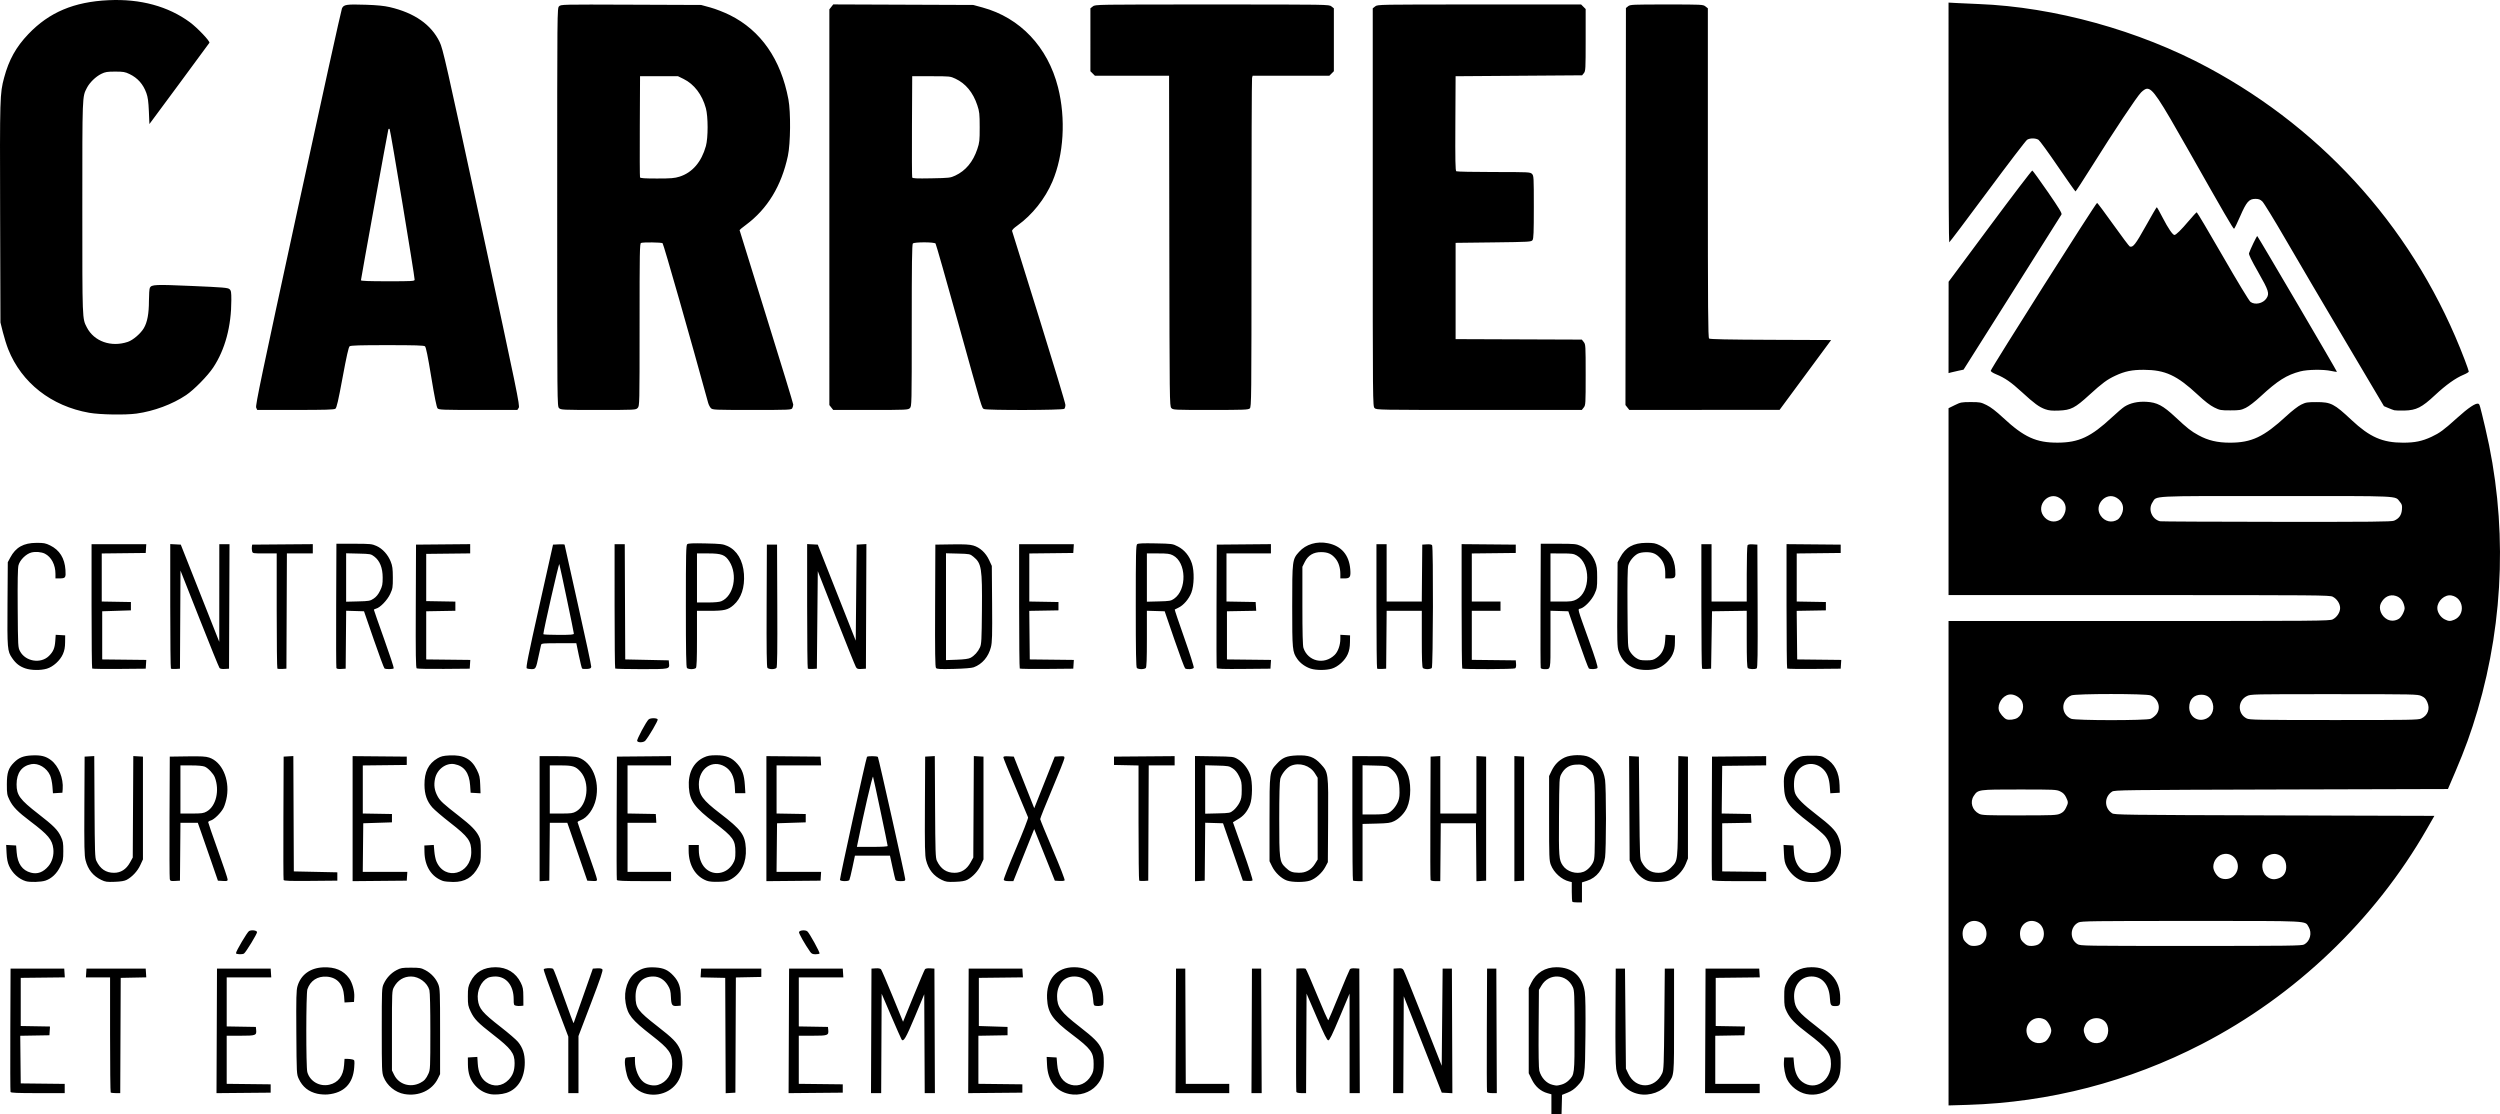 <?xml version="1.0" encoding="UTF-8" standalone="no"?>
<!-- Created with Inkscape (http://www.inkscape.org/) -->

<svg
   xmlns:dc="http://purl.org/dc/elements/1.1/"
   xmlns:cc="http://creativecommons.org/ns#"
   xmlns:rdf="http://www.w3.org/1999/02/22-rdf-syntax-ns#"
   xmlns:svg="http://www.w3.org/2000/svg"
   xmlns="http://www.w3.org/2000/svg"
   xmlns:sodipodi="http://sodipodi.sourceforge.net/DTD/sodipodi-0.dtd"
   xmlns:inkscape="http://www.inkscape.org/namespaces/inkscape"
   version="1.1"
   id="svg2"
   width="2700.626"
   height="1203.842"
   viewBox="0 0 2700.626 1203.842"
   sodipodi:docname="carrtel.svg"
   inkscape:version="0.92.3 (2405546, 2018-03-11)">
  <defs
     id="defs6" />
  <sodipodi:namedview
     pagecolor="#ffffff"
     bordercolor="#666666"
     borderopacity="1"
     objecttolerance="10"
     gridtolerance="10"
     guidetolerance="10"
     inkscape:pageopacity="0"
     inkscape:pageshadow="2"
     inkscape:window-width="1859"
     inkscape:window-height="1025"
     id="namedview4"
     showgrid="false"
     inkscape:zoom="0.37928803"
     inkscape:cx="249.26996"
     inkscape:cy="972.58604"
     inkscape:window-x="61"
     inkscape:window-y="27"
     inkscape:window-maximized="1"
     inkscape:current-layer="svg2" />
  <path
     style="fill:#000000"
     d="m 1675.909,1192.972 v -10.87 l -4.25,-1.191 c -7.342,-2.058 -13.164,-7.133 -16.91,-14.743 l -3.34,-6.785 v -46.02 -46.02 l 2.806,-5.714 c 5.3,-10.793 15.007,-16.786 27.19,-16.786 17.038,0 27.857,9.504 30.546,26.834 0.738,4.759 0.983,20.676 0.721,46.934 -0.451,45.282 -0.499,45.585 -8.625,54.324 -3.213,3.456 -6.482,5.728 -10.638,7.395 l -6,2.406 -0.284,10.553 -0.284,10.553 h -5.466 -5.466 z m 10.671,-21.277 c 2.793,-0.703 5.868,-2.458 7.944,-4.534 6.434,-6.434 6.387,-6.04 6.363,-53.69 -0.02,-39.553 -0.173,-43.46 -1.843,-47.136 -6.6,-14.528 -25.776,-15.464 -33.894,-1.654 l -2.741,4.663 -0.301,41.705 c -0.194,26.905 0.072,43.087 0.748,45.599 2.045,7.596 7.71,13.667 14.175,15.194 4.744,1.12 4.509,1.124 9.549,-0.145 z M 2104.909,932.498 V 670.841 l 205.75,-0.002 c 193.887,-0.001 205.951,-0.102 209.23,-1.75 4.577,-2.299 8.02,-7.557 8.02,-12.248 0,-4.691 -3.443,-9.949 -8.02,-12.248 -3.28,-1.648 -15.343,-1.749 -209.23,-1.75 l -205.75,-0.002 V 541.904 440.967 l 6.729,-3.313 c 6.328,-3.115 7.357,-3.313 17.271,-3.313 9.871,0 10.962,0.207 17.138,3.247 4.536,2.233 10.152,6.553 17.979,13.83 22.463,20.884 35.641,26.874 58.883,26.767 22.765,-0.105 35.802,-6.194 58.421,-27.285 5.457,-5.088 11.591,-10.305 13.631,-11.593 6.274,-3.961 14.274,-5.753 23.511,-5.268 11.636,0.611 18.012,3.955 31.443,16.493 13.113,12.241 16.839,15.169 24.994,19.635 10.31,5.647 20.46,8.048 34,8.043 23.378,-0.008 36.504,-6.205 60.916,-28.759 6.107,-5.643 12.725,-10.752 16,-12.353 5.05,-2.468 6.638,-2.73 16.584,-2.734 15.652,-0.005 19.014,1.72 37.982,19.485 19.556,18.317 33.344,24.367 55.518,24.36 12.797,-0.004 20.581,-1.611 30.73,-6.342 8.855,-4.128 13.263,-7.38 27.638,-20.389 12.187,-11.028 20.218,-16.396 22.96,-15.344 1.394,0.535 1.521,0.979 7.508,26.204 23.736,100.011 20.814,205.988 -8.416,305.202 -6.869,23.316 -13.639,42.018 -23.818,65.799 l -8.133,19 -180.028,0.5 c -171.361,0.476 -180.161,0.587 -182.782,2.304 -8.624,5.651 -8.624,17.74 0,23.391 2.62,1.716 11.157,1.829 175.46,2.304 l 172.707,0.5 -8.014,14 c -56.252,98.27 -141.994,180.232 -243.311,232.583 -78.618,40.622 -164.711,62.97 -252.75,65.609 l -20.75,0.622 z m 104.128,192.777 c 3.091,-1.599 6.828,-8.129 6.828,-11.934 0,-3.805 -3.736,-10.335 -6.828,-11.934 -11.984,-6.197 -24.276,5.89 -18.458,18.151 3.132,6.6 11.65,9.238 18.458,5.717 z m 62.009,0 c 6.241,-3.227 8.385,-13.649 4.141,-20.126 -5.167,-7.886 -18.48,-6.72 -22.609,1.98 -2.093,4.411 -2.096,6.61 -0.019,11.803 2.858,7.143 11.322,10.047 18.486,6.343 z m -131.177,-105.064 c 8.435,-4.983 7.915,-19.275 -0.866,-23.816 -9.695,-5.013 -19.922,2.483 -18.834,13.805 0.402,4.182 1.087,5.577 4.097,8.334 2.998,2.748 4.399,3.312 8.224,3.312 2.536,0 5.856,-0.736 7.379,-1.635 z m 62,0 c 8.435,-4.983 7.915,-19.275 -0.866,-23.816 -9.695,-5.013 -19.922,2.483 -18.834,13.805 0.402,4.182 1.087,5.577 4.097,8.334 2.998,2.748 4.399,3.312 8.224,3.312 2.536,0 5.856,-0.736 7.379,-1.635 z m 287.134,0.087 c 6.477,-3.349 8.852,-12.567 4.89,-18.977 -4.261,-6.895 3.992,-6.474 -126.984,-6.474 -106.475,0 -118.534,0.159 -121.583,1.607 -9.259,4.394 -9.912,18.072 -1.118,23.434 3.128,1.907 5.942,1.952 122.501,1.956 105.755,0 119.64,-0.172 122.294,-1.545 z m -76.041,-74.002 c 10.34,-9.906 1.478,-27.093 -12.086,-23.44 -5.696,1.534 -9.966,7.359 -9.966,13.596 0,4.032 3.617,9.953 7.192,11.775 4.767,2.43 11.179,1.597 14.861,-1.931 z m 49.457,2.111 c 5.139,-2.147 7.69,-6.863 7.211,-13.332 -0.468,-6.324 -3.995,-10.686 -9.936,-12.286 -5.051,-1.36 -11.932,1.506 -14.215,5.92 -3.428,6.63 -1.231,15.545 4.728,19.178 3.809,2.322 7.52,2.48 12.212,0.52 z m -236.904,-69.469 c 3.054,-1.387 4.655,-2.999 6.25,-6.294 2.643,-5.46 2.648,-6.125 0.084,-11.422 -1.496,-3.09 -3.226,-4.82 -6.316,-6.316 -4.079,-1.975 -5.909,-2.06 -44.19,-2.058 -44.53,0 -44.561,0.01 -49.164,6.896 -4.426,6.626 -1.768,15.574 5.75,19.351 3.142,1.579 7.367,1.746 43.48,1.728 36.871,-0.019 40.321,-0.166 44.106,-1.885 z m -46.082,-103.515 c 5.99,-3.925 7.945,-13.731 3.854,-19.33 -2.989,-4.09 -8.684,-6.599 -13.1,-5.77 -7.072,1.327 -12.634,9.982 -10.888,16.941 0.766,3.051 5.28,8.487 8.029,9.666 2.847,1.222 9.137,0.439 12.106,-1.506 z m 143.805,1.06 c 1.796,-0.75 4.481,-2.81 5.968,-4.577 5.593,-6.647 2.571,-17.127 -5.968,-20.695 -4.76,-1.989 -80.898,-1.989 -85.658,0 -11.489,4.8 -11.624,20.262 -0.221,25.229 4.503,1.961 81.195,1.999 85.878,0.043 z m 60.388,-0.306 c 6.663,-3.162 9.186,-11.518 5.697,-18.87 -2.16,-4.553 -5.976,-6.84 -11.414,-6.84 -7.996,0 -13.004,5.233 -12.996,13.58 0.01,10.378 9.475,16.514 18.713,12.13 z m 231.902,0.047 c 7.164,-3.4 9.759,-10.473 6.525,-17.785 -1.63,-3.686 -2.949,-5.056 -6.351,-6.6 -4.152,-1.884 -7.247,-1.949 -94.227,-1.97 -88.788,-0.022 -89.989,0.004 -94.19,2.038 -10.246,4.96 -10.396,19.234 -0.254,24.23 3.075,1.515 11.534,1.666 94.227,1.687 81.78,0.02 91.19,-0.139 94.27,-1.601 z m -23.919,-107.915 c 1.368,-0.897 3.397,-3.685 4.508,-6.196 1.768,-3.997 1.869,-5.077 0.811,-8.666 -1.505,-5.107 -4.306,-8.21 -8.73,-9.67 -6.423,-2.12 -12.62,0.853 -16.166,7.754 -2.992,5.824 0.288,14.199 6.898,17.614 3.943,2.037 8.781,1.718 12.679,-0.836 z m 59.583,1.177 c 12.406,-5.251 10.282,-23.753 -3.014,-26.248 -7.144,-1.345 -15.268,5.897 -15.268,13.605 0,4.691 3.443,9.949 8.02,12.248 4.193,2.106 6.04,2.177 10.262,0.39 z M 2225.752,561.183 c 1.289,-0.831 3.232,-3.52 4.319,-5.975 3.048,-6.89 0.979,-13.48 -5.466,-17.41 -11.65,-7.103 -25.094,7.668 -17.426,19.146 4.374,6.548 12.215,8.338 18.574,4.24 z m 62,0 c 1.289,-0.831 3.232,-3.52 4.319,-5.975 3.048,-6.89 0.979,-13.48 -5.466,-17.41 -11.612,-7.08 -25.069,7.705 -17.426,19.146 4.374,6.548 12.215,8.338 18.574,4.24 z m 298.439,1.287 c 5.394,-2.299 7.997,-5.951 8.492,-11.917 0.387,-4.661 0.109,-5.697 -2.286,-8.544 -5.564,-6.613 4.046,-6.168 -133.188,-6.166 -139.28,0.002 -129.073,-0.523 -134.03,6.896 -4.978,7.451 -0.657,18.144 8.23,20.369 1.1,0.275 57.702,0.553 125.782,0.617 102.82,0.096 124.327,-0.116 127,-1.255 z M 342.896,1181.54 c -9.564,-2.155 -16.148,-7.439 -20.184,-16.199 -2.281,-4.951 -2.306,-5.442 -2.593,-49.859 -0.246,-38.136 -0.057,-45.657 1.259,-50.184 3.564,-12.258 13.642,-19.673 27.606,-20.308 12.899,-0.587 21.989,3.243 28.202,11.884 3.446,4.793 5.896,13.726 5.527,20.159 l -0.304,5.308 -5.112,0.297 -5.112,0.297 -0.488,-6.798 c -0.93,-12.955 -7.437,-20.283 -18.735,-21.1 -9.99,-0.723 -17.797,4.393 -20.914,13.702 -1.507,4.501 -1.576,83.982 -0.078,89.378 2.775,9.993 13.234,16.01 23.737,13.656 9.65,-2.163 15.144,-9.443 15.987,-21.183 l 0.484,-6.75 3.116,0.014 c 1.714,0.01 4.188,0.3 5.498,0.651 2.317,0.62 2.368,0.856 1.841,8.541 -1.207,17.611 -11.084,27.667 -28.723,29.244 -3.025,0.27 -7.981,-0.067 -11.013,-0.75 z m 93.933,0.325 c -9.861,-1.742 -18.896,-9.199 -22.515,-18.582 -1.774,-4.6 -1.906,-8.086 -1.906,-50.441 0,-44.154 0.062,-45.635 2.106,-50.051 2.954,-6.384 7.853,-11.623 13.804,-14.763 4.588,-2.421 6.127,-2.686 15.59,-2.686 9.451,0 11.006,0.267 15.563,2.672 6.381,3.368 11.609,9.109 14.045,15.424 1.757,4.554 1.891,8.179 1.891,50.904 v 46 l -2.392,4.858 c -6.258,12.712 -20.76,19.391 -36.188,16.665 z m 17.079,-12.037 c 4.461,-2.261 6.393,-4.427 8.923,-10.005 1.937,-4.271 2.034,-6.415 2.049,-45.482 0.01,-25.594 -0.378,-42.419 -1.033,-44.777 -2.225,-8.014 -11.137,-14.657 -19.722,-14.701 -7.997,-0.041 -14.544,4.006 -18.565,11.478 -2.108,3.917 -2.153,4.889 -2.153,47 v 43 l 2.371,4.816 c 5.054,10.265 17.446,14.085 28.129,8.671 z m 75.344,12.019 c -6.394,-1.337 -11.704,-4.472 -16.168,-9.543 -5.167,-5.87 -7.535,-12.856 -7.614,-22.462 l -0.062,-7.5 5.115,-0.298 5.115,-0.298 0.475,7.402 c 0.592,9.223 3.587,15.806 8.964,19.701 7.883,5.711 17.47,4.769 24.357,-2.391 4.625,-4.809 6.473,-9.951 6.473,-18.015 0,-10.755 -3.666,-15.594 -23.431,-30.936 -16.307,-12.657 -20.117,-16.578 -23.971,-24.666 -2.827,-5.933 -3.096,-7.373 -3.087,-16.5 0.01,-8.912 0.316,-10.624 2.811,-15.724 5.137,-10.499 14.227,-15.775 27.182,-15.775 12.14,0 21.906,6.005 27.129,16.682 2.393,4.89 2.753,6.843 2.806,15.214 l 0.061,9.604 -2.871,0.328 c -1.579,0.18 -3.942,0.059 -5.25,-0.269 -2.193,-0.55 -2.379,-1.093 -2.379,-6.952 0,-14.798 -7.881,-24.59 -19.8,-24.602 -2.915,0 -6.561,0.647 -8.102,1.444 -7.392,3.823 -11.942,13.787 -10.778,23.608 1.148,9.694 4.79,14.032 24.944,29.715 8.197,6.379 16.475,13.515 18.395,15.858 5.133,6.265 7.341,12.94 7.341,22.2 0,16.764 -7.388,28.946 -20,32.977 -5.187,1.658 -12.946,2.185 -17.656,1.2 z m 169.803,-0.031 c -8.511,-1.771 -15.88,-7.612 -20.14,-15.961 -2.224,-4.36 -4.297,-15.235 -3.832,-20.106 0.32,-3.358 0.402,-3.412 5.575,-3.71 l 5.25,-0.302 v 4.334 c 0,9.193 4.002,18.864 9.517,23 4.062,3.046 10.744,4.308 15.413,2.909 9.252,-2.772 15.34,-11.754 15.294,-22.566 -0.049,-11.757 -3.261,-16.25 -22.091,-30.907 -21.692,-16.885 -25.942,-22.157 -28.169,-34.945 -2.373,-13.629 2.28,-27.214 11.461,-33.458 6.322,-4.299 11.53,-5.575 20.573,-5.039 8.988,0.532 13.916,2.791 19.639,9 5.824,6.318 7.861,12.35 7.861,23.276 v 9 l -3.82,0.315 c -5.554,0.457 -6.421,-0.772 -6.826,-9.679 -0.299,-6.575 -0.828,-8.559 -3.39,-12.702 -3.782,-6.117 -9.228,-9.395 -15.65,-9.417 -12.037,-0.042 -19.11,7.894 -19.147,21.483 -0.034,12.428 2.418,15.791 23.43,32.142 16.986,13.217 21.134,17.439 24.622,25.058 3.069,6.704 3.471,18.69 0.92,27.464 -4.441,15.276 -20.121,24.218 -36.494,20.81 z m 456.12,0.012 c -14.724,-3.05 -23.254,-14.131 -24.089,-31.294 l -0.428,-8.807 5.375,0.307 5.375,0.307 0.612,7.519 c 0.985,12.105 6.135,19.624 15.093,22.036 8.287,2.231 16.672,-1.586 21.49,-9.783 2.442,-4.155 2.805,-5.808 2.805,-12.772 0,-12.552 -2.767,-16.316 -23.518,-31.995 -20.996,-15.864 -26.042,-23.146 -26.797,-38.674 -1.009,-20.744 10.275,-33.831 29.171,-33.831 19.69,0 31.568,13.232 31.628,35.231 0.014,5.207 -0.202,5.785 -2.364,6.328 -1.308,0.329 -3.671,0.45 -5.25,0.269 -2.812,-0.321 -2.884,-0.482 -3.491,-7.828 -1.296,-15.672 -8.37,-24 -20.387,-24 -11.135,0 -18.501,8.526 -18.487,21.399 0.013,11.68 3.952,17.04 23.917,32.548 15.963,12.4 20.751,17.201 23.983,24.053 2.225,4.716 2.594,6.853 2.593,15 0,11.88 -2.032,18.152 -8.04,24.834 -6.931,7.709 -18.56,11.355 -29.192,9.152 z m 615,0.01 c -13.151,-2.742 -21.734,-12.336 -24.248,-27.104 -0.713,-4.19 -0.99,-23.94 -0.803,-57.389 l 0.284,-51 h 5 5 l 0.5,54 0.5,54 2.629,5.607 c 7.917,16.883 28.841,16.535 36.568,-0.607 1.645,-3.649 1.847,-8.782 2.303,-58.5 l 0.5,-54.5 h 5 5 v 56 c 0,61.593 0.297,58.369 -6.243,67.837 -6.295,9.114 -20.083,14.138 -31.99,11.656 z m 181.077,0.013 c -8.495,-1.777 -16.75,-8.046 -20.67,-15.696 -2.21,-4.312 -3.877,-13.257 -3.507,-18.81 l 0.334,-5 h 5 5 l 0.645,7.217 c 0.806,9.018 3.862,15.552 9.025,19.292 13.612,9.861 30.81,-1.029 30.81,-19.508 0,-11.618 -4.474,-17.529 -24.98,-32.999 -13.339,-10.064 -19.12,-15.993 -22.652,-23.235 -2.532,-5.192 -2.813,-6.81 -2.83,-16.265 -0.017,-9.506 0.248,-11.042 2.792,-16.224 5.157,-10.506 14.079,-15.78 26.689,-15.78 9.516,0 15.477,2.347 21.654,8.524 6.245,6.245 9.346,14.697 9.346,25.474 0,7.306 -0.519,8.017 -5.832,7.986 -4.258,-0.024 -4.868,-1.044 -5.371,-8.985 -0.905,-14.283 -8.408,-23 -19.797,-23 -12.011,0 -19.965,10.233 -18.721,24.088 0.936,10.431 3.998,14.287 23.221,29.243 16.047,12.485 21.384,17.741 24.543,24.169 2.158,4.391 2.457,6.34 2.457,16 -4e-4,13.636 -2.065,19.075 -9.994,26.32 -7.09,6.479 -17.443,9.218 -27.162,7.185 z M 11.368,1179.591 c -0.263,-0.688 -0.361,-30.95 -0.219,-67.25 l 0.259,-66 h 29 29 l 0.304,4.732 0.304,4.732 -23.804,0.268 -23.804,0.268 v 26 26 l 15.804,0.276 15.804,0.276 -0.304,4.724 -0.304,4.724 -15.767,0.276 -15.767,0.276 0.267,25.724 0.267,25.724 23.75,0.268 23.75,0.268 v 4.982 4.982 h -29.031 c -22.304,0 -29.142,-0.29 -29.509,-1.25 z m 108.207,0.583 c -0.367,-0.367 -0.667,-28.492 -0.667,-62.5 v -61.833 h -13.055 -13.055 l 0.305,-4.75 0.305,-4.75 h 32 32 l 0.304,4.721 0.304,4.721 -13.804,0.279 -13.804,0.279 -0.258,62.25 -0.258,62.25 h -4.826 c -2.654,0 -5.126,-0.3 -5.492,-0.667 z m 114.576,-66.568 0.257,-67.265 h 29 29 l 0.305,4.75 0.305,4.75 h -24.055 -24.055 v 26.475 26.475 l 15.75,0.275 15.75,0.275 0.318,3.315 c 0.56,5.83 -0.411,6.185 -16.941,6.185 h -14.878 v 25.982 25.982 l 23.75,0.268 23.75,0.268 v 4.5 4.5 l -29.257,0.265 -29.257,0.265 z m 379.757,36.71 v -30.524 l -13.533,-35.667 c -7.443,-19.617 -13.307,-36.256 -13.031,-36.975 0.54,-1.409 8.24,-1.819 10.183,-0.543 0.615,0.404 5.77,13.958 11.455,30.119 5.685,16.162 10.496,28.987 10.692,28.5 0.195,-0.487 4.94,-13.935 10.545,-29.885 l 10.19,-29 4.588,-0.298 c 2.982,-0.194 4.986,0.182 5.726,1.074 0.885,1.066 -1.871,9.265 -12.338,36.712 l -13.476,35.34 v 30.836 30.836 h -5.5 -5.5 z m 169.758,-31.674 -0.258,-62.302 -13.304,-0.279 -13.303,-0.279 0.303,-4.721 0.304,-4.721 h 32.5 32.5 v 4.5 4.5 l -13.742,0.278 -13.742,0.278 -0.258,62.222 -0.258,62.222 -5.242,0.302 -5.242,0.302 z m 68.485,-5.037 0.257,-67.265 h 29 29 l 0.305,4.75 0.305,4.75 h -24.055 -24.055 v 26.475 26.475 l 15.75,0.275 15.75,0.275 0.318,3.315 c 0.56,5.83 -0.411,6.185 -16.941,6.185 h -14.878 v 25.982 25.982 l 23.75,0.268 23.75,0.268 v 4.5 4.5 l -29.257,0.265 -29.257,0.265 z m 89,-0.015 0.257,-67.25 4.588,-0.298 c 3.031,-0.197 4.984,0.179 5.755,1.109 0.642,0.774 6.253,13.829 12.469,29.012 l 11.301,27.605 11.327,-27.714 c 6.23,-15.243 11.79,-28.298 12.356,-29.012 0.647,-0.816 2.732,-1.188 5.617,-1 l 4.588,0.298 0.257,67.25 0.257,67.25 h -5.498 -5.498 l -0.259,-53.397 -0.259,-53.397 -10.064,24.079 c -9.816,23.484 -12.409,27.92 -14.447,24.716 -0.525,-0.825 -5.574,-12.271 -11.222,-25.436 l -10.268,-23.936 -0.259,53.687 -0.259,53.686 h -5.498 -5.498 z m 105,0.015 0.257,-67.265 h 29 29 l 0.304,4.732 0.304,4.732 -23.804,0.268 -23.804,0.268 v 26 26 l 15.5,0.5 15.5,0.5 v 4.5 4.5 l -15.75,0.275 -15.75,0.275 v 25.956 25.956 l 23.75,0.268 23.75,0.268 v 4.5 4.5 l -29.257,0.265 -29.257,0.265 z m 224,-0.015 0.257,-67.25 h 5 5 l 0.258,62.25 0.258,62.25 h 23.492 23.492 v 5 5 h -29.007 -29.007 z m 82,0 0.257,-67.25 h 5 5 l 0.257,67.25 0.257,67.25 h -5.514 -5.514 z m 48.217,66 c -0.263,-0.688 -0.361,-30.95 -0.219,-67.25 l 0.259,-66 4.5,-0.261 c 2.475,-0.143 4.977,0.082 5.561,0.5 0.584,0.418 6.171,13.263 12.417,28.544 6.246,15.281 11.672,27.431 12.06,27 0.387,-0.431 5.56,-12.708 11.495,-27.283 5.935,-14.575 11.241,-27.084 11.792,-27.798 0.632,-0.819 2.694,-1.188 5.589,-1 l 4.588,0.298 0.257,67.25 0.257,67.25 h -5.507 -5.507 l -0.025,-53.75 -0.025,-53.75 -10.612,25.25 c -8.116,19.312 -11.023,25.25 -12.358,25.25 -1.329,0 -4.344,-6.036 -12.613,-25.25 l -10.867,-25.25 -0.259,53.75 -0.259,53.75 h -5.023 c -3.097,0 -5.206,-0.479 -5.5,-1.25 z m 104.783,-66 0.257,-67.25 4.693,-0.302 c 3.997,-0.258 4.903,0.039 6.114,2 0.782,1.266 10.37,25.022 21.307,52.79 l 19.886,50.488 0.5,-52.488 0.5,-52.488 h 5 5 l 0.257,67.3 0.257,67.3 -5.724,-0.3 -5.724,-0.3 -20.533,-52.074 -20.534,-52.074 -0.259,52.324 -0.259,52.324 h -5.498 -5.498 z m 101.217,66 c -0.263,-0.688 -0.361,-30.95 -0.219,-67.25 l 0.259,-66 h 5 5 l 0.257,67.25 0.257,67.25 h -5.038 c -3.109,0 -5.221,-0.479 -5.516,-1.25 z m 235.783,-66 0.257,-67.25 h 29 29 l 0.304,4.732 0.304,4.732 -23.804,0.268 -23.804,0.268 v 26 26 l 15.804,0.276 15.804,0.276 -0.304,4.724 -0.304,4.724 -15.75,0.275 -15.75,0.275 v 25.975 25.975 h 24 24 v 5 5 h -29.507 -29.507 z M 254.909,1029.679 c 0,-2.229 12.22,-22.884 14.149,-23.917 2.747,-1.47 8.272,-0.756 8.625,1.115 0.298,1.578 -12.063,21.881 -14.125,23.199 -1.873,1.198 -8.649,0.886 -8.649,-0.397 z m 620.207,-1.587 c -5.539,-7.896 -12.259,-19.747 -11.993,-21.151 0.388,-2.049 6.658,-2.674 8.959,-0.894 2.176,1.685 13.875,22.909 13.215,23.977 -0.278,0.45 -2.248,0.818 -4.378,0.818 -3.091,0 -4.263,-0.555 -5.802,-2.75 z m 823.46,-53.917 c -0.367,-0.367 -0.667,-5.308 -0.667,-10.981 v -10.314 l -2.75,-0.661 c -8.261,-1.985 -16.599,-9.522 -19.844,-17.936 -1.774,-4.6 -1.906,-8.086 -1.906,-50.441 v -45.5 l 2.623,-5.5 c 3.286,-6.89 7.941,-11.631 14.377,-14.642 6.543,-3.06 19.832,-3.299 26.065,-0.468 9.699,4.405 15.698,12.957 17.414,24.825 0.54,3.732 0.981,22.535 0.981,41.785 0,19.25 -0.442,38.053 -0.981,41.785 -1.858,12.848 -8.97,22.034 -19.67,25.407 l -5.31,1.674 v 10.817 10.817 h -4.833 c -2.658,0 -5.133,-0.3 -5.5,-0.667 z m 12.018,-32.397 c 4.002,-1.512 8.264,-5.781 10.419,-10.436 1.712,-3.697 1.852,-7.253 1.852,-47 0,-48.223 0.062,-47.765 -7.317,-54.244 -4.426,-3.886 -7.04,-4.636 -14.113,-4.05 -6.511,0.54 -11.494,3.944 -14.785,10.102 -2.203,4.122 -2.246,4.888 -2.532,45.932 -0.305,43.651 -0.07,46.703 4.069,52.844 4.532,6.725 14.598,9.803 22.407,6.853 z M 27.902,951.907 c -7.642,-2.325 -14.614,-8.696 -18.127,-16.566 -1.57,-3.518 -2.363,-7.611 -2.674,-13.807 l -0.442,-8.807 5.375,0.307 5.375,0.307 0.612,7.519 c 0.995,12.226 6.039,19.388 15.388,21.85 7.046,1.855 13.263,-0.437 18.833,-6.945 4.141,-4.838 6.17,-12.031 5.348,-18.966 -1.159,-9.785 -5.534,-15.008 -24.681,-29.462 -13.74,-10.373 -18.981,-15.717 -22.56,-23.009 -2.712,-5.523 -2.94,-6.84 -2.94,-16.987 0,-12.557 1.636,-17.569 7.719,-23.653 5.316,-5.316 10.155,-7.234 19.324,-7.661 9.791,-0.456 15.025,0.844 20.664,5.132 8.177,6.218 13.569,19.602 12.61,31.3 l -0.318,3.881 -5.102,0.297 -5.102,0.297 -0.565,-7.464 c -0.31,-4.105 -1.427,-9.414 -2.481,-11.797 -3.642,-8.234 -12.694,-13.653 -20.365,-12.192 -10.366,1.975 -15.874,9.56 -15.874,21.859 0,11.603 3.525,16.396 23.382,31.798 16.573,12.855 21.107,17.401 24.437,24.505 2.348,5.01 2.667,6.91 2.644,15.771 -0.024,9.328 -0.268,10.566 -3.292,16.708 -3.761,7.641 -9.285,12.883 -15.976,15.163 -4.739,1.615 -16.784,1.967 -21.212,0.62 z m 81.506,-1.381 c -8.894,-4.292 -14.401,-11.184 -16.97,-21.244 -1.319,-5.162 -1.509,-13.894 -1.289,-59 l 0.259,-52.941 5.21,-0.301 5.21,-0.301 0.291,54.801 c 0.258,48.58 0.479,55.198 1.949,58.301 4.184,8.829 10.315,13 19.105,13 7.347,0 13.19,-3.753 17.236,-11.073 l 3,-5.427 0.29,-54.801 0.29,-54.801 5.21,0.301 5.21,0.301 v 55.5 55.5 l -2.885,6.247 c -2.995,6.484 -8.78,12.705 -14.75,15.862 -2.344,1.239 -6.246,1.886 -12.864,2.133 -8.419,0.314 -10.069,0.08 -14.5,-2.058 z m 369,1.088 c -12.282,-4.378 -19.592,-15.835 -19.87,-31.143 l -0.13,-7.129 5.101,-0.297 5.101,-0.297 0.58,6.913 c 0.319,3.802 1.31,8.661 2.202,10.797 9.002,21.549 37.564,14.085 37.702,-9.852 0.07,-12.208 -3.001,-16.491 -22.966,-32.027 -8.237,-6.41 -16.816,-13.744 -19.065,-16.298 -5.876,-6.676 -8.432,-14.006 -8.521,-24.438 -0.119,-14.016 4.257,-22.922 14.098,-28.689 3.71,-2.174 6.178,-2.77 12.94,-3.125 15.058,-0.79 23.709,3.752 29.488,15.482 2.923,5.933 3.384,7.945 3.688,16.111 l 0.348,9.332 -5.348,-0.306 -5.348,-0.306 -0.554,-8 c -0.931,-13.437 -6.407,-20.873 -16.831,-22.859 -9.158,-1.744 -18.979,5.551 -21.073,15.654 -1.466,7.072 -0.66,12.662 2.738,18.982 2.697,5.016 6.048,8.113 23.221,21.458 12.626,9.812 18.054,15.265 21.166,21.265 2.066,3.983 2.334,5.88 2.334,16.5 0,11.112 -0.2,12.379 -2.705,17.128 -5.971,11.319 -14.477,16.394 -27.295,16.283 -4.4,-0.038 -9.35,-0.55 -11,-1.139 z m 285.128,-0.184 c -12.236,-4.542 -19.628,-16.834 -19.628,-32.638 v -5.951 h 5.5 5.5 v 5.319 c 0,8.104 2.509,15.191 6.952,19.634 8.807,8.807 23.171,6.499 29.807,-4.789 2.371,-4.034 2.741,-5.743 2.741,-12.663 0,-12.831 -2.417,-16.235 -22.281,-31.374 -21.827,-16.636 -26.965,-23.672 -27.968,-38.303 -1.058,-15.431 4.79,-27.138 16.212,-32.457 4.042,-1.882 6.718,-2.346 13.538,-2.346 10.562,0 16.669,2.525 22.713,9.392 5.255,5.97 7.315,11.844 8.011,22.839 l 0.553,8.75 h -5.51 -5.51 l -0.451,-7.788 c -0.589,-10.181 -4.146,-17.154 -10.71,-21.001 -13.5,-7.912 -28.099,2.123 -28.064,19.29 0.023,11.351 4.068,16.882 22.907,31.324 23.017,17.645 27.058,23.134 27.859,37.847 0.818,15.032 -4.658,26.646 -15.582,33.048 -3.934,2.305 -5.955,2.75 -13.666,3.006 -6.082,0.202 -10.319,-0.171 -12.922,-1.137 z m 253.873,-0.904 c -8.895,-4.292 -14.401,-11.184 -16.97,-21.244 -1.319,-5.162 -1.509,-13.894 -1.289,-59 l 0.259,-52.941 5.21,-0.301 5.21,-0.301 0.291,54.801 c 0.258,48.58 0.479,55.198 1.95,58.301 4.184,8.829 10.315,13 19.105,13 7.347,0 13.19,-3.753 17.236,-11.073 l 3,-5.427 0.29,-54.801 0.29,-54.801 5.21,0.301 5.21,0.301 v 55.5 55.5 l -2.885,6.247 c -2.995,6.484 -8.78,12.705 -14.75,15.862 -2.344,1.239 -6.246,1.886 -12.864,2.133 -8.42,0.314 -10.069,0.08 -14.5,-2.058 z m 372.824,0.678 c -6.006,-2.128 -12.762,-8.517 -16.018,-15.148 l -2.806,-5.714 v -45.5 c 0,-51.454 -0.032,-51.213 7.861,-59.776 6.229,-6.757 10.502,-8.536 21.639,-9.009 12.729,-0.54 18.851,1.652 25.777,9.231 8.35,9.136 8.347,9.116 8.012,61.133 l -0.289,44.921 -2.703,5.123 c -3.366,6.381 -10.46,12.733 -16.531,14.802 -5.812,1.98 -19.273,1.947 -24.942,-0.062 z m 22.768,-10.69 c 2.895,-1.529 5.437,-3.99 7.407,-7.172 l 3,-4.844 v -44.157 -44.157 l -3,-4.844 c -5.217,-8.423 -16.583,-11.998 -25.843,-8.129 -4.524,1.89 -10.227,8.867 -11.553,14.131 -0.711,2.824 -1.104,18.216 -1.104,43.26 0,44.057 0.272,46.177 6.72,52.453 4.733,4.607 7.335,5.643 14.373,5.722 4.018,0.046 6.834,-0.592 10,-2.264 z m 367.279,11.116 c -6.261,-2.017 -12.679,-7.985 -16.372,-15.224 l -3.5,-6.86 -0.282,-56.406 -0.282,-56.406 5.282,0.303 5.282,0.303 0.5,55 c 0.491,53.963 0.541,55.075 2.658,59 4.267,7.907 9.871,11.5 17.939,11.5 5.719,0 10.081,-1.896 14.102,-6.131 6.975,-7.345 6.768,-5.435 7.099,-65.67 l 0.298,-54.301 5.202,0.301 5.202,0.301 v 55 55 l -2.401,5.969 c -3.129,7.78 -10.754,15.546 -17.53,17.855 -5.462,1.861 -18.071,2.114 -23.191,0.465 z m 164.628,-0.865 c -5.862,-2.648 -11.528,-8.181 -14.77,-14.423 -2.096,-4.036 -2.681,-6.794 -3.035,-14.306 l -0.439,-9.306 5.372,0.306 5.372,0.306 0.535,7.5 c 0.971,13.599 8.443,22.286 19.172,22.286 5.965,0 10.013,-1.728 13.929,-5.946 8.725,-9.399 8.852,-24.152 0.293,-34.151 -2.005,-2.342 -9.334,-8.623 -16.287,-13.958 -23.552,-18.07 -27.276,-23.369 -27.929,-39.731 -0.339,-8.507 -0.069,-10.876 1.809,-15.865 2.466,-6.553 7.475,-12.175 13.511,-15.168 3.185,-1.579 6.037,-1.967 14.467,-1.967 9.653,0 10.877,0.222 15.176,2.749 9.729,5.719 14.752,15.404 15.111,29.139 l 0.212,8.112 -5.102,0.297 -5.102,0.297 -0.557,-7.361 c -0.635,-8.401 -2.655,-13.98 -6.542,-18.073 -9.496,-9.997 -24.689,-7.593 -30.317,4.798 -2.25,4.954 -2.493,16.138 -0.456,21.013 2.167,5.186 8.792,11.79 22.096,22.024 15.775,12.135 21.09,17.411 24.047,23.87 8.391,18.328 0.185,42.442 -16.362,48.08 -6.653,2.267 -18.601,2.009 -24.205,-0.522 z m -1761.494,-1.122 c -0.307,-1.266 -0.434,-31.551 -0.282,-67.301 l 0.276,-65 18.924,-0.273 c 15.146,-0.218 19.876,0.043 23.693,1.311 13.633,4.528 22.025,22.994 19.075,41.971 -0.642,4.131 -2.257,9.661 -3.59,12.29 -2.774,5.475 -10.27,12.828 -14.042,13.774 -1.407,0.353 -2.558,1.156 -2.556,1.784 0,0.628 4.727,14.339 10.5,30.469 5.773,16.13 10.497,30.216 10.497,31.302 0,1.754 -0.587,1.941 -5.25,1.673 l -5.25,-0.302 -7.25,-21 c -3.988,-11.55 -8.874,-25.613 -10.859,-31.25 l -3.608,-10.25 h -9.377 -9.377 l -0.264,31.25 -0.264,31.25 -5.218,0.301 c -4.736,0.273 -5.27,0.088 -5.776,-2 z m 39.959,-73.08 c 10.045,-5.689 14.065,-22.764 8.678,-36.86 -1.513,-3.958 -7.189,-9.982 -10.845,-11.51 -2.082,-0.87 -7.342,-1.351 -14.766,-1.351 h -11.532 v 26 26 l 12.25,-0.016 c 10.835,-0.014 12.708,-0.276 16.215,-2.262 z m 83.001,74.044 c -0.266,-0.696 -0.367,-30.965 -0.225,-67.265 l 0.259,-66 5.242,-0.302 5.242,-0.302 0.258,62.302 0.258,62.302 23.5,0.5 23.5,0.5 v 4.5 4.5 l -28.775,0.265 c -22.481,0.207 -28.881,-0.011 -29.259,-1 z m 74.534,-66.265 v -67.53 l 29.25,0.265 29.25,0.265 v 4.5 4.5 l -23.75,0.268 -23.75,0.268 v 25.956 25.956 l 15.75,0.275 15.75,0.275 v 4.5 4.5 l -15.5,0.5 -15.5,0.5 -0.267,26.25 -0.267,26.25 h 24.071 24.071 l -0.305,4.75 -0.305,4.75 -29.25,0.265 -29.25,0.265 z m 202,0.052 v -67.552 h 18.874 c 14.15,0 19.93,0.372 23.09,1.488 14.784,5.216 23.113,24.909 18.911,44.713 -2.261,10.656 -9.225,20.35 -16.514,22.985 -1.849,0.669 -3.362,1.616 -3.362,2.105 0,0.489 4.725,14.136 10.5,30.326 5.775,16.19 10.5,30.348 10.5,31.462 0,1.815 -0.545,1.994 -5.25,1.723 l -5.25,-0.302 -9.112,-26.5 c -5.011,-14.575 -9.867,-28.637 -10.791,-31.25 l -1.679,-4.75 h -9.445 -9.445 l -0.264,31.25 -0.264,31.25 -5.25,0.302 -5.25,0.302 v -67.552 z m 39.465,-7.831 c 12.499,-7.08 15.175,-31.357 4.731,-42.931 -5.289,-5.861 -8.253,-6.79 -21.664,-6.79 h -11.532 v 26 26 l 12.25,-0.016 c 10.835,-0.014 12.708,-0.276 16.215,-2.262 z m 43.995,74.028 c -0.263,-0.688 -0.361,-30.95 -0.219,-67.25 l 0.259,-66 29.25,-0.265 29.25,-0.265 v 5.015 5.015 h -23.5 -23.5 v 25.974 25.974 l 15.25,0.276 15.25,0.276 0.305,4.75 0.305,4.75 h -15.555 -15.555 v 26.5 26.5 h 23.5 23.5 v 5 5 h -29.031 c -22.304,0 -29.142,-0.29 -29.509,-1.25 z m 161.54,-66.25 v -67.53 l 29.25,0.265 29.25,0.265 0.305,4.75 0.305,4.75 h -24.055 -24.055 v 25.975 25.975 l 15.75,0.275 15.75,0.275 v 4.5 4.5 l -15.5,0.5 -15.5,0.5 -0.267,26.25 -0.267,26.25 h 24.071 24.071 l -0.305,4.75 -0.305,4.75 -29.25,0.265 -29.25,0.265 z m 79.442,66.21 c -0.446,-1.163 28.122,-131.169 29.217,-132.96 0.646,-1.056 11.106,-0.939 11.768,0.132 0.838,1.356 29.573,129.635 29.573,132.02 0,1.852 -0.589,2.098 -5.031,2.098 -3.507,0 -5.202,-0.446 -5.596,-1.472 -0.311,-0.809 -1.762,-6.997 -3.224,-13.75 l -2.659,-12.278 h -18.927 -18.927 l -2.662,12.594 c -1.464,6.927 -2.983,13.114 -3.376,13.75 -0.993,1.607 -9.529,1.494 -10.154,-0.134 z m 51.558,-36.688 c 0,-1.404 -14.914,-72.077 -15.78,-74.778 -0.584,-1.821 -10.411,40.668 -17.001,73.506 l -0.452,2.25 h 16.617 c 10.159,0 16.617,-0.38 16.617,-0.978 z m 125.407,36.595 c -0.292,-0.761 5.615,-15.874 13.126,-33.584 7.511,-17.711 13.435,-32.951 13.165,-33.867 -0.271,-0.916 -6.388,-15.521 -13.595,-32.455 -7.207,-16.934 -13.103,-31.469 -13.103,-32.3 0,-1.204 1.143,-1.45 5.635,-1.211 l 5.635,0.3 11.04,27.865 11.04,27.865 11.075,-27.865 11.075,-27.865 5.25,-0.302 c 4.766,-0.274 5.25,-0.108 5.25,1.802 0,1.157 -5.93,16.143 -13.178,33.302 -7.248,17.159 -13.122,31.873 -13.054,32.698 0.068,0.825 6.241,15.86 13.717,33.411 8.045,18.888 13.225,32.278 12.693,32.81 -0.495,0.495 -3.079,0.759 -5.742,0.589 l -4.843,-0.31 -11.144,-27.87 -11.144,-27.87 -11.257,28.12 -11.257,28.12 h -4.927 c -3.272,0 -5.106,-0.465 -5.458,-1.383 z m 146.306,0.762 c -0.392,-0.392 -0.713,-28.525 -0.713,-62.517 v -61.804 l -13.25,-0.279 -13.25,-0.279 v -4.5 -4.5 l 32.75,-0.264 32.75,-0.264 v 5.014 5.014 h -13.992 -13.992 l -0.258,62.25 -0.258,62.25 -4.537,0.296 c -2.495,0.163 -4.858,-0.025 -5.25,-0.417 z m 60.287,-66.9 v -67.625 l 20.75,0.322 c 20.622,0.32 20.779,0.34 25.475,3.1 5.742,3.375 11.037,10.076 13.467,17.041 2.652,7.602 2.459,25.302 -0.353,32.314 -2.946,7.346 -6.956,12.134 -13.037,15.566 -2.917,1.646 -5.303,3.091 -5.303,3.211 0,0.12 4.952,14.116 11.004,31.101 6.182,17.351 10.625,31.261 10.139,31.747 -0.475,0.475 -3.017,0.724 -5.647,0.554 l -4.783,-0.31 -10.716,-31 -10.716,-31 -9.626,-0.286 -9.626,-0.286 -0.264,31.286 -0.264,31.286 -5.25,0.302 -5.25,0.302 z m 41.633,-9.067 c 2.096,-1.698 4.939,-5.298 6.317,-8 2.118,-4.151 2.51,-6.308 2.528,-13.913 0.02,-7.895 -0.327,-9.712 -2.826,-14.801 -1.961,-3.994 -4.118,-6.642 -6.922,-8.5 -3.805,-2.521 -4.919,-2.721 -16.901,-3.029 l -12.828,-0.329 v 26.157 26.157 l 13.411,-0.328 c 13.287,-0.325 13.446,-0.356 17.222,-3.415 z m 129.034,75.921 c -0.367,-0.367 -0.667,-30.742 -0.667,-67.5 v -66.833 l 19.75,0.01 c 18.584,0.01 20.045,0.147 24.75,2.343 5.778,2.697 11.906,9.05 14.598,15.136 4.563,10.315 4.552,27.733 -0.025,38.078 -2.579,5.83 -8.351,11.901 -13.887,14.606 -4.091,1.999 -6.559,2.338 -19.436,2.667 l -14.75,0.377 v 30.891 30.891 h -4.833 c -2.658,0 -5.133,-0.3 -5.5,-0.667 z m 37.631,-72.684 c 4.252,-1.777 9.032,-7.326 11.2,-13.005 1.347,-3.527 1.651,-6.68 1.337,-13.855 -0.472,-10.76 -2.753,-16.033 -9.174,-21.199 -3.802,-3.06 -3.968,-3.093 -17.25,-3.417 l -13.411,-0.328 v 26.577 26.578 h 12.032 c 7.843,0 13.158,-0.47 15.266,-1.351 z m 46.162,72.101 c -0.263,-0.688 -0.361,-30.95 -0.219,-67.25 l 0.259,-66 5.25,-0.302 5.25,-0.302 v 31.052 31.052 h 19.5 19.5 v -31.052 -31.052 l 5.25,0.302 5.25,0.302 v 67 67 l -5.236,0.302 -5.236,0.302 -0.264,-31.302 -0.264,-31.302 h -19 -19 l -0.264,31.25 -0.264,31.25 h -5.017 c -3.092,0 -5.2,-0.48 -5.495,-1.25 z m 90.54,-66.25 v -67.604 l 5.25,0.302 5.25,0.302 v 67 67 l -5.25,0.302 -5.25,0.302 z m 213.46,66.25 c -0.263,-0.688 -0.361,-30.95 -0.219,-67.25 l 0.259,-66 29.25,-0.265 29.25,-0.265 v 4.997 4.997 l -23.75,0.268 -23.75,0.268 -0.267,25.724 -0.267,25.724 15.767,0.276 15.767,0.276 0.304,4.724 0.304,4.724 -15.804,0.276 -15.804,0.276 v 26 26 l 23.75,0.268 23.75,0.268 v 4.982 4.982 h -29.031 c -22.304,0 -29.142,-0.29 -29.509,-1.25 z M 688.291,800.395 c -0.596,-1.553 9.933,-21.225 12.473,-23.303 2.078,-1.7 9.066,-1.62 9.731,0.112 0.476,1.239 -9.731,18.711 -13.371,22.888 -1.878,2.156 -8.041,2.367 -8.833,0.303 z M 27.317,722.016 c -6.229,-2.153 -10.201,-5.271 -14.233,-11.175 -5.121,-7.497 -5.305,-9.664 -4.978,-58.5 l 0.302,-45 2.661,-5 c 5.929,-11.143 14.357,-15.873 28.365,-15.923 7.868,-0.028 9.751,0.323 14.682,2.736 10.256,5.018 15.771,13.839 16.593,26.543 0.546,8.443 0.072,9.105 -6.551,9.129 l -4.25,0.015 v -4.819 c 0,-9.933 -4.437,-18.4 -11.5,-21.945 -3.701,-1.858 -10.203,-2.393 -14.62,-1.204 -5.733,1.544 -12.29,8.065 -13.819,13.743 -0.794,2.95 -1.054,17.102 -0.851,46.483 0.287,41.727 0.319,42.293 2.561,46.49 5.883,11.012 22.286,13.692 31.095,5.079 4.745,-4.639 6.374,-8.431 6.924,-16.118 l 0.487,-6.805 5.112,0.297 5.112,0.297 -0.074,7.5 c -0.054,5.527 -0.682,8.889 -2.386,12.779 -3.017,6.89 -10.513,13.689 -17.319,15.711 -6.737,2.001 -17.015,1.862 -23.313,-0.315 z m 1388.765,0.341 c -5.8,-1.81 -11.438,-5.848 -14.662,-10.499 -5.316,-7.67 -5.512,-9.698 -5.512,-56.994 0,-49.93 0.08,-50.559 7.481,-58.79 7.359,-8.185 19.111,-11.673 31.136,-9.24 14.466,2.927 22.796,12.614 24.087,28.014 0.715,8.524 -0.216,9.993 -6.326,9.993 h -4.378 v -4.557 c 0,-6.835 -1.827,-12.777 -5.178,-16.843 -4.17,-5.06 -8.24,-6.924 -15.322,-7.019 -8.379,-0.113 -14.316,3.403 -17.903,10.601 l -2.597,5.211 v 42.154 c 0,28.855 0.359,43.227 1.138,45.554 4.883,14.586 22.356,18.547 33.639,7.626 3.677,-3.559 6.223,-10.701 6.223,-17.46 v -4.371 l 5.25,0.302 5.25,0.302 -0.111,7.5 c -0.08,5.399 -0.748,8.979 -2.386,12.779 -2.967,6.883 -10.443,13.679 -17.282,15.711 -6.194,1.839 -16.698,1.852 -22.548,0.026 z m 350.235,-0.341 c -8.676,-2.999 -14.823,-9.452 -17.865,-18.752 -1.441,-4.406 -1.603,-10.514 -1.341,-50.467 l 0.298,-45.455 2.661,-5 c 5.929,-11.143 14.357,-15.873 28.365,-15.923 7.868,-0.028 9.751,0.323 14.682,2.736 10.257,5.018 15.771,13.839 16.594,26.543 0.546,8.443 0.071,9.105 -6.551,9.129 l -4.25,0.015 -0.01,-5.25 c -0.01,-7.285 -1.572,-12.199 -5.197,-16.328 -4.432,-5.047 -8.32,-6.768 -15.297,-6.768 -3.593,0 -7.244,0.651 -9.102,1.622 -4.46,2.333 -9.143,8.061 -10.397,12.72 -0.72,2.673 -0.985,18.187 -0.792,46.263 0.287,41.727 0.319,42.293 2.561,46.49 1.249,2.339 4.141,5.486 6.431,7 3.566,2.357 5.185,2.751 11.316,2.751 6.185,0 7.695,-0.375 11.143,-2.764 5.663,-3.925 8.522,-9.544 9.122,-17.926 l 0.494,-6.906 5.112,0.297 5.112,0.297 -0.074,7.5 c -0.054,5.527 -0.682,8.889 -2.386,12.779 -3.017,6.89 -10.513,13.689 -17.319,15.711 -6.737,2.001 -17.015,1.862 -23.313,-0.315 z M 99.59,722.19 c -0.375,-0.375 -0.682,-30.757 -0.682,-67.515 V 587.841 h 29.555 29.555 l -0.305,4.75 -0.305,4.75 -23.75,0.268 -23.75,0.268 v 25.957 25.956 l 15.75,0.275 15.75,0.275 v 4.5 4.5 l -15.5,0.5 -15.5,0.5 v 26 26 l 23.804,0.268 23.804,0.268 -0.304,4.732 -0.304,4.732 -28.568,0.265 c -15.713,0.146 -28.875,-0.042 -29.25,-0.417 z m 85.031,0.031 c -0.392,-0.392 -0.713,-30.81 -0.713,-67.596 v -66.883 l 5.692,0.3 5.692,0.3 20.782,52.5 20.782,52.5 0.026,-52.75 0.025,-52.75 h 5.507 5.507 l -0.257,67.25 -0.257,67.25 -4.588,0.298 c -2.923,0.19 -4.989,-0.185 -5.693,-1.034 -0.608,-0.733 -10.342,-24.717 -21.63,-53.298 l -20.524,-51.966 -0.282,53 -0.282,53 -4.537,0.296 c -2.495,0.163 -4.858,-0.025 -5.25,-0.417 z m 115,0 c -0.392,-0.392 -0.713,-28.538 -0.713,-62.546 V 597.841 h -12.981 c -12.866,0 -12.986,-0.021 -13.583,-2.398 -0.331,-1.319 -0.452,-3.457 -0.269,-4.75 l 0.333,-2.352 32.75,-0.264 32.75,-0.264 v 5.014 5.014 h -13.992 -13.992 l -0.258,62.25 -0.258,62.25 -4.537,0.296 c -2.495,0.163 -4.858,-0.025 -5.25,-0.417 z m 63.768,-0.574 c -0.274,-0.718 -0.382,-31.23 -0.24,-67.805 l 0.259,-66.5 19,0.037 c 17.738,0.035 19.351,0.194 24.288,2.389 6.529,2.904 12.376,9.338 15.384,16.926 1.847,4.66 2.246,7.656 2.282,17.147 0.04,10.633 -0.176,11.975 -2.864,17.8 -3.08,6.674 -10.811,14.715 -15.21,15.819 -1.309,0.328 -2.379,0.922 -2.379,1.319 0,0.397 4.952,14.563 11.004,31.481 6.052,16.918 10.75,31.169 10.441,31.67 -0.67,1.083 -8.483,1.196 -10.014,0.145 -0.589,-0.404 -5.805,-14.46 -11.593,-31.235 l -10.523,-30.5 -9.643,-0.286 -9.643,-0.286 -0.264,31.286 -0.264,31.286 -4.76,0.305 c -3.226,0.207 -4.921,-0.115 -5.259,-1 z m 40.249,-75.004 c 2.804,-1.858 4.961,-4.506 6.922,-8.5 2.462,-5.013 2.846,-6.956 2.827,-14.301 -0.027,-10.439 -3.068,-18.058 -9.026,-22.607 -3.675,-2.806 -4.188,-2.903 -17.121,-3.221 l -13.332,-0.328 v 26.157 26.157 l 12.828,-0.329 c 11.983,-0.308 13.096,-0.507 16.901,-3.028 z m 46.513,75.379 c -0.993,-0.637 -1.203,-14.76 -1,-67.243 l 0.257,-66.437 29.25,-0.265 29.25,-0.265 v 4.997 4.997 l -23.75,0.268 -23.75,0.268 v 25.5 25.5 l 15.75,0.275 15.75,0.275 v 4.949 4.949 l -15.75,0.275 -15.75,0.275 v 26 26 l 23.804,0.268 23.804,0.268 -0.304,4.732 -0.304,4.732 -28,0.243 c -15.4,0.134 -28.566,-0.12 -29.257,-0.563 z m 118.902,-0.069 c -1.097,-0.695 1.478,-13.516 13.5,-67.235 l 14.855,-66.376 6.25,-0.298 c 3.438,-0.164 6.25,-0.007 6.25,0.348 0,0.355 6.543,29.73 14.539,65.279 7.997,35.548 14.409,65.542 14.25,66.652 -0.232,1.616 -1.165,2.082 -4.675,2.333 -2.412,0.173 -4.746,-0.052 -5.186,-0.5 -0.44,-0.448 -2.031,-6.777 -3.534,-14.064 l -2.734,-13.25 h -18.762 c -17,0 -18.812,0.164 -19.294,1.75 -0.293,0.963 -1.464,6.25 -2.604,11.75 -2.896,13.976 -3.177,14.503 -7.728,14.485 -2.074,-0.008 -4.381,-0.402 -5.127,-0.874 z m 50.855,-37.52 c 0,-1.488 -14.682,-71.663 -15.711,-75.091 -0.454,-1.513 -17.142,71.698 -17.266,75.75 -0.013,0.412 7.402,0.75 16.477,0.75 13.527,0 16.5,-0.254 16.5,-1.409 z m 44.667,37.742 c -0.367,-0.367 -0.667,-30.742 -0.667,-67.5 V 587.841 h 5.492 5.492 l 0.258,62.25 0.258,62.25 23.5,0.5 23.5,0.5 0.318,3.315 c 0.598,6.225 0.792,6.185 -29.774,6.185 -15.241,0 -28.011,-0.3 -28.378,-0.667 z m 77.533,-0.533 c -0.909,-0.909 -1.2,-17.128 -1.2,-66.878 0,-56.864 0.199,-65.843 1.485,-66.91 1.099,-0.912 6.228,-1.125 19.75,-0.819 16.442,0.372 18.793,0.647 23.553,2.749 10.398,4.594 16.913,15.578 17.948,30.259 1.016,14.406 -2.929,26.277 -11.13,33.496 -6.077,5.349 -10.006,6.303 -25.973,6.303 h -13.634 v 30.3 c 0,22.233 -0.319,30.619 -1.2,31.5 -0.66,0.66 -2.82,1.2 -4.8,1.2 -1.98,0 -4.14,-0.54 -4.8,-1.2 z m 37.082,-72.16 c 13.368,-5.65 17.982,-28.371 8.725,-42.968 -4.564,-7.196 -8.471,-8.672 -22.967,-8.672 h -12.04 v 26.5 26.5 h 11.532 c 7.479,0 12.663,-0.478 14.75,-1.36 z m 49.833,71.999 c -0.82,-0.988 -1.059,-19.412 -0.872,-67.25 l 0.257,-65.889 h 5.5 5.5 l 0.257,65.889 c 0.187,47.838 -0.052,66.262 -0.872,67.25 -0.621,0.749 -2.82,1.361 -4.885,1.361 -2.065,0 -4.263,-0.613 -4.885,-1.361 z m 43.598,0.741 c -0.392,-0.392 -0.713,-30.81 -0.713,-67.596 v -66.883 l 5.744,0.3 5.744,0.3 20.506,51.889 20.506,51.889 0.5,-51.889 0.5,-51.889 5.257,-0.302 5.257,-0.303 -0.257,67.303 -0.257,67.302 -4.693,0.302 c -4.002,0.258 -4.898,-0.036 -6.091,-2 -0.769,-1.266 -10.358,-25.104 -21.307,-52.973 l -19.909,-50.671 -0.5,52.671 -0.5,52.671 -4.537,0.296 c -2.495,0.163 -4.858,-0.025 -5.25,-0.417 z m 138.49,-0.635 c -0.935,-1.127 -1.158,-16.744 -0.96,-67.355 l 0.257,-65.889 17.912,-0.274 c 13.645,-0.209 19.145,0.085 23.087,1.231 7.17,2.084 13.459,7.875 17.088,15.735 l 2.913,6.308 0.302,40.773 c 0.256,34.605 0.062,41.715 -1.281,47 -2.65,10.423 -9.381,18.317 -18.521,21.719 -2.184,0.813 -10.28,1.475 -21.54,1.761 -15.031,0.381 -18.243,0.213 -19.257,-1.009 z m 37.297,-10.972 c 4.148,-2.203 8.059,-6.528 10.194,-11.272 1.605,-3.566 1.835,-7.92 2.12,-40.164 0.402,-45.511 -0.418,-50.649 -9.223,-57.783 -3.705,-3.001 -3.988,-3.059 -16.68,-3.383 l -12.911,-0.329 v 57.703 57.703 l 11.75,-0.441 c 8.11,-0.304 12.679,-0.934 14.75,-2.034 z m 53.182,11.577 c -0.375,-0.375 -0.682,-30.757 -0.682,-67.515 V 587.841 h 29.555 29.555 l -0.305,4.75 -0.305,4.75 -23.75,0.268 -23.75,0.268 v 25.957 25.956 l 15.75,0.275 15.75,0.275 v 4.5 4.5 l -15.767,0.275 -15.767,0.275 0.267,26.225 0.267,26.225 23.804,0.268 23.804,0.268 -0.304,4.732 -0.304,4.732 -28.568,0.265 c -15.713,0.146 -28.875,-0.042 -29.25,-0.417 z m 126.518,-0.548 c -0.909,-0.909 -1.2,-17.128 -1.2,-66.878 0,-56.864 0.199,-65.843 1.485,-66.91 1.095,-0.908 6.306,-1.137 19.827,-0.869 18.103,0.358 18.419,0.402 24.236,3.378 7.03,3.595 12.411,10.143 15.101,18.376 2.729,8.354 2.428,23.677 -0.62,31.521 -2.657,6.838 -8.482,13.632 -13.819,16.12 -2.041,0.951 -3.891,1.887 -4.112,2.08 -0.221,0.193 4.447,14.063 10.373,30.823 5.926,16.76 10.509,31.166 10.183,32.015 -0.626,1.632 -7.126,2.167 -9.326,0.767 -0.644,-0.41 -5.879,-14.466 -11.633,-31.235 l -10.461,-30.489 -9.617,-0.286 -9.617,-0.286 v 30.336 c 0,22.262 -0.319,30.656 -1.2,31.536 -0.66,0.66 -2.82,1.2 -4.8,1.2 -1.98,0 -4.14,-0.54 -4.8,-1.2 z m 40.04,-74.759 c 14.272,-9.792 13.546,-39.498 -1.149,-46.994 -3.385,-1.727 -5.894,-2.047 -16.052,-2.047 h -12.04 v 26.079 26.079 l 12.828,-0.329 c 11.696,-0.3 13.144,-0.546 16.412,-2.789 z m 46.225,74.725 c -0.266,-0.696 -0.367,-30.965 -0.225,-67.265 l 0.259,-66 29.25,-0.265 29.25,-0.265 v 5.015 5.015 h -24 -24 v 25.975 25.975 l 15.75,0.275 15.75,0.275 0.304,4.724 0.304,4.724 -15.804,0.276 -15.804,0.276 v 26 26 l 23.804,0.268 23.804,0.268 -0.304,4.732 -0.304,4.732 -28.776,0.265 c -22.481,0.207 -28.881,-0.011 -29.259,-1 z m 173.247,0.614 c -0.392,-0.392 -0.713,-30.788 -0.713,-67.546 V 587.841 h 5.5 5.5 v 31 31 h 18.985 18.986 l 0.264,-30.75 0.265,-30.75 4.903,-0.311 c 3.245,-0.206 5.184,0.132 5.735,1 1.406,2.216 1.077,131.196 -0.338,132.611 -0.66,0.66 -2.82,1.2 -4.8,1.2 -1.98,0 -4.14,-0.54 -4.8,-1.2 -0.88,-0.881 -1.2,-9.267 -1.2,-31.5 v -30.3 h -18.986 -18.986 l -0.264,31.25 -0.264,31.25 -4.537,0.296 c -2.495,0.163 -4.858,-0.025 -5.25,-0.417 z m 91.954,-0.046 c -0.367,-0.367 -0.667,-30.748 -0.667,-67.515 v -66.848 l 29.25,0.265 29.25,0.265 v 4.5 4.5 l -23.75,0.268 -23.75,0.268 v 25.982 25.982 h 15.5 15.5 v 5 5 h -15.5 -15.5 v 26.482 26.482 l 23.75,0.268 23.75,0.268 0.319,3.898 c 0.2,2.443 -0.173,4.211 -1,4.735 -1.555,0.986 -56.176,1.177 -57.153,0.2 z m 84.793,-0.583 c -0.263,-0.688 -0.361,-31.175 -0.219,-67.75 l 0.259,-66.5 19,0.037 c 17.738,0.035 19.351,0.194 24.288,2.389 6.525,2.902 12.372,9.333 15.39,16.926 1.865,4.693 2.246,7.59 2.255,17.147 0.01,10.559 -0.225,12.015 -2.87,17.8 -3.074,6.723 -10.771,14.712 -15.259,15.838 -3.056,0.767 -3.749,-1.83 9.043,33.861 7.282,20.316 10.097,29.374 9.402,30.25 -1.071,1.349 -7.561,1.686 -9.329,0.485 -0.595,-0.404 -5.819,-14.46 -11.611,-31.235 l -10.529,-30.5 -9.639,-0.286 -9.639,-0.286 v 30.929 c 0,34.215 0.426,32.143 -6.613,32.143 -1.897,0 -3.664,-0.562 -3.927,-1.25 z m 38.633,-74.078 c 15.255,-8.057 15.496,-38.828 0.372,-47.394 -3.507,-1.986 -5.38,-2.247 -16.215,-2.262 l -12.25,-0.016 v 26 26 h 11.843 c 10.469,0 12.354,-0.27 16.25,-2.328 z m 135.62,74.707 c -0.392,-0.392 -0.713,-30.788 -0.713,-67.546 V 587.841 h 5.5 5.5 v 31 31 h 19 19 l 0.015,-29.75 c 0.01,-16.363 0.39,-30.34 0.847,-31.061 0.55,-0.868 2.489,-1.206 5.735,-1 l 4.903,0.311 0.257,66.437 c 0.203,52.487 -0.01,66.604 -1,67.235 -1.925,1.222 -8.208,0.978 -9.557,-0.371 -0.881,-0.881 -1.2,-9.272 -1.2,-31.522 v -30.322 l -18.75,0.272 -18.75,0.272 -0.5,31 -0.5,31 -4.537,0.296 c -2.495,0.163 -4.858,-0.025 -5.25,-0.417 z m 91.969,-0.031 c -0.375,-0.375 -0.682,-30.763 -0.682,-67.53 v -66.848 l 29.25,0.265 29.25,0.265 v 4.5 4.5 l -23.75,0.268 -23.75,0.268 v 25.957 25.956 l 15.75,0.275 15.75,0.275 v 4.5 4.5 l -15.767,0.275 -15.767,0.275 0.267,26.225 0.267,26.225 23.804,0.268 23.804,0.268 -0.304,4.732 -0.304,4.732 -28.568,0.265 c -15.713,0.146 -28.875,-0.042 -29.25,-0.417 z M 96.352,445.907 c -40.957,-7.214 -73.052,-32.376 -87.458,-68.565 -1.752,-4.4 -4.361,-12.725 -5.8,-18.5 l -2.615,-10.5 -0.347,-118.5 c -0.368,-125.505 -0.27,-128.817 4.317,-145.958 5.159,-19.277 12.873,-33.139 26.217,-47.11 22.464,-23.52 49.225,-34.821 86.612,-36.575 34.307,-1.609 64.396,6.561 87.884,23.863 8.043,5.925 21.965,20.592 21.041,22.168 -0.359,0.612 -15.085,20.612 -32.724,44.445 l -32.071,43.333 -0.59,-13.833 c -0.446,-10.466 -1.106,-15.258 -2.711,-19.687 -3.483,-9.614 -9.391,-16.269 -18.199,-20.502 -4.817,-2.315 -6.742,-2.643 -15.5,-2.643 -8.588,0 -10.702,0.346 -14.974,2.448 -6.071,2.987 -12.629,9.376 -15.61,15.207 -5.015,9.809 -4.893,6.581 -4.893,129.345 0,122.676 -0.118,119.545 4.865,129.291 7.779,15.216 26.374,21.768 44.372,15.635 5.579,-1.901 13.8,-8.969 17.221,-14.806 3.765,-6.424 5.487,-15.633 5.503,-29.436 0.01,-6.774 0.455,-13.139 0.994,-14.145 1.891,-3.533 5.555,-3.693 45.303,-1.971 34.326,1.487 39.008,1.885 40.75,3.461 1.704,1.542 1.968,3.105 1.968,11.665 0,28.471 -6.728,53.534 -19.59,72.977 -5.981,9.041 -20.753,24.072 -29.28,29.792 -14.792,9.924 -34.659,17.334 -53.497,19.954 -12.053,1.676 -39.417,1.22 -51.189,-0.853 z M 2209.409,442.103 c -6.662,-2.4 -11.821,-6.182 -25.234,-18.502 -11.816,-10.852 -18.386,-15.392 -27.964,-19.321 -3.511,-1.44 -5.753,-2.952 -5.677,-3.828 0.208,-2.408 113.77,-181.645 114.862,-181.288 0.557,0.182 8.438,10.743 17.513,23.468 9.075,12.725 17.068,23.366 17.762,23.646 3.424,1.381 6.165,-2.116 17.257,-22.015 6.261,-11.232 11.631,-20.415 11.932,-20.406 0.302,0.009 3.249,5.264 6.549,11.677 5.642,10.964 10.665,18.306 12.527,18.306 1.671,0 7.402,-5.617 15.228,-14.925 4.428,-5.266 8.426,-9.575 8.883,-9.575 0.458,0 13.12,21.34 28.139,47.423 15.734,27.326 28.4,48.24 29.887,49.35 4.911,3.666 13.639,1.728 17.287,-3.84 3.418,-5.216 2.445,-8.303 -8.868,-28.138 -7.58,-13.29 -10.436,-19.184 -9.985,-20.606 1.288,-4.058 8.46,-18.964 8.908,-18.516 1.284,1.284 86.376,146.277 86.042,146.611 -0.214,0.214 -3.013,-0.188 -6.219,-0.894 -8.312,-1.831 -25.441,-1.591 -33.329,0.467 -14.751,3.848 -24.492,9.985 -42.869,27.005 -6.179,5.723 -12.645,10.713 -16,12.348 -5.087,2.479 -6.695,2.746 -16.648,2.766 -10.399,0.021 -11.381,-0.157 -17.5,-3.177 -4.41,-2.177 -10.114,-6.584 -17.843,-13.788 -22.42,-20.896 -35.137,-26.768 -58.139,-26.845 -12.805,-0.043 -20.5,1.536 -30.73,6.304 -8.976,4.184 -14.221,8.053 -28.057,20.693 -15.677,14.322 -19.933,16.514 -33.042,17.023 -7.516,0.292 -10.785,-0.026 -14.671,-1.426 z m 377,1.075 c -1.1,-0.298 -4.06,-1.417 -6.578,-2.488 l -4.578,-1.947 -41.895,-70.701 c -23.043,-38.886 -51.938,-88.026 -64.212,-109.201 -12.274,-21.175 -23.656,-39.737 -25.293,-41.25 -2.322,-2.146 -3.958,-2.75 -7.444,-2.75 -6.904,0 -9.664,3.158 -16.472,18.85 -3.166,7.298 -6.136,13.354 -6.601,13.459 -0.876,0.198 -11.153,-17.497 -48.673,-83.809 -32.985,-58.296 -39.166,-67.5 -45.331,-67.5 -1.496,0 -3.962,1.538 -6.441,4.018 -4.588,4.588 -28.804,40.967 -53.407,80.232 -9.219,14.713 -17.057,26.732 -17.418,26.71 -0.361,-0.022 -8.973,-12.229 -19.136,-27.127 -10.164,-14.898 -19.511,-27.762 -20.771,-28.588 -3.1,-2.031 -9.349,-2.065 -12.4,-0.066 -1.373,0.9 -20.688,26.18 -42.923,56.178 -22.235,29.998 -40.764,54.565 -41.177,54.593 -0.412,0.028 -0.75,-58.234 -0.75,-129.47 V 2.801 l 9.25,0.503 c 5.088,0.276 15.55,0.749 23.25,1.051 81.831,3.204 173.179,28.493 247.727,68.583 128.598,69.156 225.536,179.53 277.413,315.862 2.398,6.302 4.36,11.957 4.36,12.566 0,0.609 -2.497,2.143 -5.55,3.408 -8.756,3.629 -19.045,10.97 -30.95,22.083 -14.309,13.356 -20.18,16.316 -33,16.637 -4.95,0.124 -9.9,-0.018 -11,-0.315 z M 276.725,440.338 c -0.968,-2.125 5.832,-34.627 45.038,-215.25 25.399,-117.011 46.828,-214.185 47.621,-215.943 1.925,-4.268 4.584,-4.681 25.843,-4.007 11.973,0.379 19.777,1.149 25.745,2.54 26.789,6.243 44.875,18.871 53.942,37.664 3.605,7.472 6.601,20.696 45.407,200.456 38.489,178.291 41.437,192.624 40.044,194.75 l -1.503,2.294 h -42.322 c -39.049,0 -42.442,-0.135 -43.873,-1.75 -1.031,-1.163 -3.31,-12.479 -6.799,-33.75 -3.736,-22.776 -5.694,-32.36 -6.796,-33.25 -1.179,-0.952 -10.863,-1.25 -40.665,-1.25 -29.777,0 -39.499,0.298 -40.713,1.25 -1.134,0.889 -3.331,10.626 -7.603,33.699 -4.678,25.263 -6.402,32.737 -7.787,33.75 -1.392,1.018 -10.762,1.301 -43.109,1.301 h -41.33 z m 171.184,-138.195 c 0,-4.185 -26.167,-161.869 -27,-162.702 -0.579,-0.579 -1.119,-0.395 -1.421,0.483 -0.591,1.722 -29.579,161.302 -29.579,162.834 0,0.753 8.849,1.083 29,1.083 26.618,0 29,-0.14 29,-1.699 z m 156,138.699 c -1.988,-1.988 -2,-3.333 -2,-217 0,-214.923 8e-4,-215.001 2.036,-217.036 2.017,-2.017 2.725,-2.033 77.75,-1.735 l 75.714,0.301 10,2.73 c 5.5,1.501 14.95,5.189 21,8.195 33.507,16.65 55.144,47.782 63.275,91.045 2.628,13.98 2.306,47.644 -0.584,61.104 -6.956,32.402 -22.089,57.27 -45.336,74.503 -3.77,2.795 -6.855,5.313 -6.855,5.596 0,0.283 13.05,42.359 29,93.503 15.95,51.144 29,93.875 29,94.957 0,1.083 -0.466,2.839 -1.035,3.902 -0.999,1.866 -2.54,1.934 -43.5,1.934 -40.748,0 -42.544,-0.079 -44.412,-1.947 -1.071,-1.071 -2.415,-3.658 -2.987,-5.75 -18.571,-67.917 -48.225,-171.788 -49.224,-172.422 -1.529,-0.969 -20.856,-1.197 -23.26,-0.274 -1.426,0.547 -1.582,9.259 -1.582,88.311 0,86.881 -0.019,87.725 -2.039,89.893 -2.033,2.182 -2.165,2.189 -42.5,2.189 -39.128,0 -40.527,-0.066 -42.461,-2 z m 130.145,-250.005 c 13.81,-4.356 23.712,-15.847 28.493,-33.067 2.471,-8.902 2.458,-31.772 -0.025,-40.849 -4.019,-14.694 -12.649,-26.018 -24.113,-31.638 l -6,-2.942 h -20.5 -20.5 l -0.26,54 c -0.143,29.7 -0.044,54.563 0.219,55.25 0.358,0.936 4.986,1.25 18.404,1.25 15.159,0 18.907,-0.309 24.281,-2.005 z m 163.928,249.37 -2.073,-2.635 V 223.842 10.111 l 2.101,-2.67 2.1,-2.67 75.65,0.301 75.649,0.301 10,2.727 c 40.605,11.072 70.496,42.696 81.519,86.243 8.558,33.809 6.225,72.887 -6.075,101.793 -7.916,18.602 -21.829,36.102 -37.712,47.437 -4.422,3.156 -6.144,4.98 -5.788,6.131 0.279,0.902 13.342,42.814 29.03,93.139 15.688,50.325 28.524,92.873 28.525,94.55 0,1.677 -0.538,3.59 -1.198,4.25 -1.536,1.536 -83.931,1.735 -86.782,0.21 -2.421,-1.295 -1.355,2.268 -28.116,-94.01 -12.765,-45.925 -23.645,-84.062 -24.178,-84.75 -1.321,-1.704 -22.826,-1.748 -24.524,-0.05 -0.915,0.915 -1.2,21.933 -1.2,88.5 0,85.967 -0.031,87.331 -2,89.3 -1.934,1.934 -3.333,2 -42.427,2 h -40.427 z M 1031.909,189.689 c 11.226,-5.25 19.178,-14.8 23.82,-28.604 2.381,-7.08 2.602,-9.117 2.578,-23.744 -0.024,-14.487 -0.27,-16.732 -2.604,-23.744 -4.573,-13.735 -12.569,-23.415 -23.619,-28.596 -5.566,-2.609 -6.068,-2.66 -26.175,-2.66 h -20.5 l -0.26,54 c -0.143,29.7 -0.029,54.602 0.253,55.339 0.411,1.075 4.502,1.264 20.76,0.96 19.249,-0.36 20.518,-0.506 25.747,-2.951 z m 233.405,251.047 c -1.856,-2.051 -1.912,-6.667 -2.163,-180.5 l -0.258,-178.395 h -40.037 -40.037 l -2.455,-2.455 -2.454,-2.455 V 42.96 8.987 l 2.635,-2.073 c 2.634,-2.072 2.675,-2.073 128.865,-2.073 126.19,0 126.231,6.7e-4 128.865,2.073 l 2.635,2.073 v 33.973 33.973 l -2.454,2.455 -2.455,2.455 h -41.429 -41.429 l -0.603,2.25 c -0.332,1.238 -0.609,81.718 -0.617,178.845 -0.013,169.803 -0.084,176.659 -1.842,178.25 -1.638,1.483 -6.048,1.655 -42.345,1.655 -39.919,0 -40.544,-0.031 -42.421,-2.105 z m 219.595,0.105 c -1.988,-1.988 -2,-3.333 -2,-216.927 V 8.987 l 2.635,-2.073 c 2.629,-2.068 2.866,-2.073 112.545,-2.073 h 109.911 l 2.455,2.455 2.454,2.455 v 33.435 c 0,31.427 -0.115,33.576 -1.911,35.795 l -1.911,2.361 -68.339,0.5 -68.339,0.5 -0.259,50.935 c -0.204,40.085 0.01,51.106 1,51.735 0.693,0.44 18.922,0.806 40.509,0.815 37.906,0.015 39.319,0.084 41.25,2.015 1.921,1.921 2,3.333 2,35.809 0,27.612 -0.26,34.165 -1.419,35.75 -1.353,1.852 -3.296,1.964 -42.25,2.441 l -40.831,0.5 v 52 52 l 68.183,0.257 68.183,0.257 2.067,2.628 c 1.994,2.535 2.067,3.788 2.067,35.358 0,31.598 -0.072,32.821 -2.073,35.365 l -2.073,2.635 H 1597.836 c -109.594,0 -110.951,-0.024 -112.927,-2 z m 273.066,-0.644 -2.079,-2.644 0.257,-214.445 0.257,-214.445 2.361,-1.912 c 2.235,-1.81 4.456,-1.912 41.615,-1.912 38.198,0 39.325,0.056 41.889,2.073 l 2.635,2.073 V 186.792 c 0,147.635 0.228,177.994 1.344,178.92 0.951,0.789 20.417,1.19 66.582,1.372 l 65.239,0.257 -27.832,37.703 -27.832,37.703 -81.177,0.047 -81.177,0.047 -2.079,-2.644 z m 346.973,-86.498 0.039,-49.358 44.711,-60.207 c 24.591,-33.114 45.161,-60.077 45.711,-59.918 0.55,0.159 8.075,10.542 16.722,23.075 12.211,17.698 15.514,23.15 14.788,24.418 -0.514,0.898 -24.526,38.976 -53.361,84.619 l -52.426,82.987 -5.362,1.127 c -2.949,0.62 -6.599,1.462 -8.112,1.872 l -2.75,0.744 0.039,-49.358 z"
     id="path4520"
     inkscape:connector-curvature="0"
     inkscape:export-filename="/home/jamesrunnalls/git/datalakes/website/datalakes-react-app/datalakes/src/components/footer/img/carrtel.png"
     inkscape:export-xdpi="96"
     inkscape:export-ydpi="96" />
</svg>
